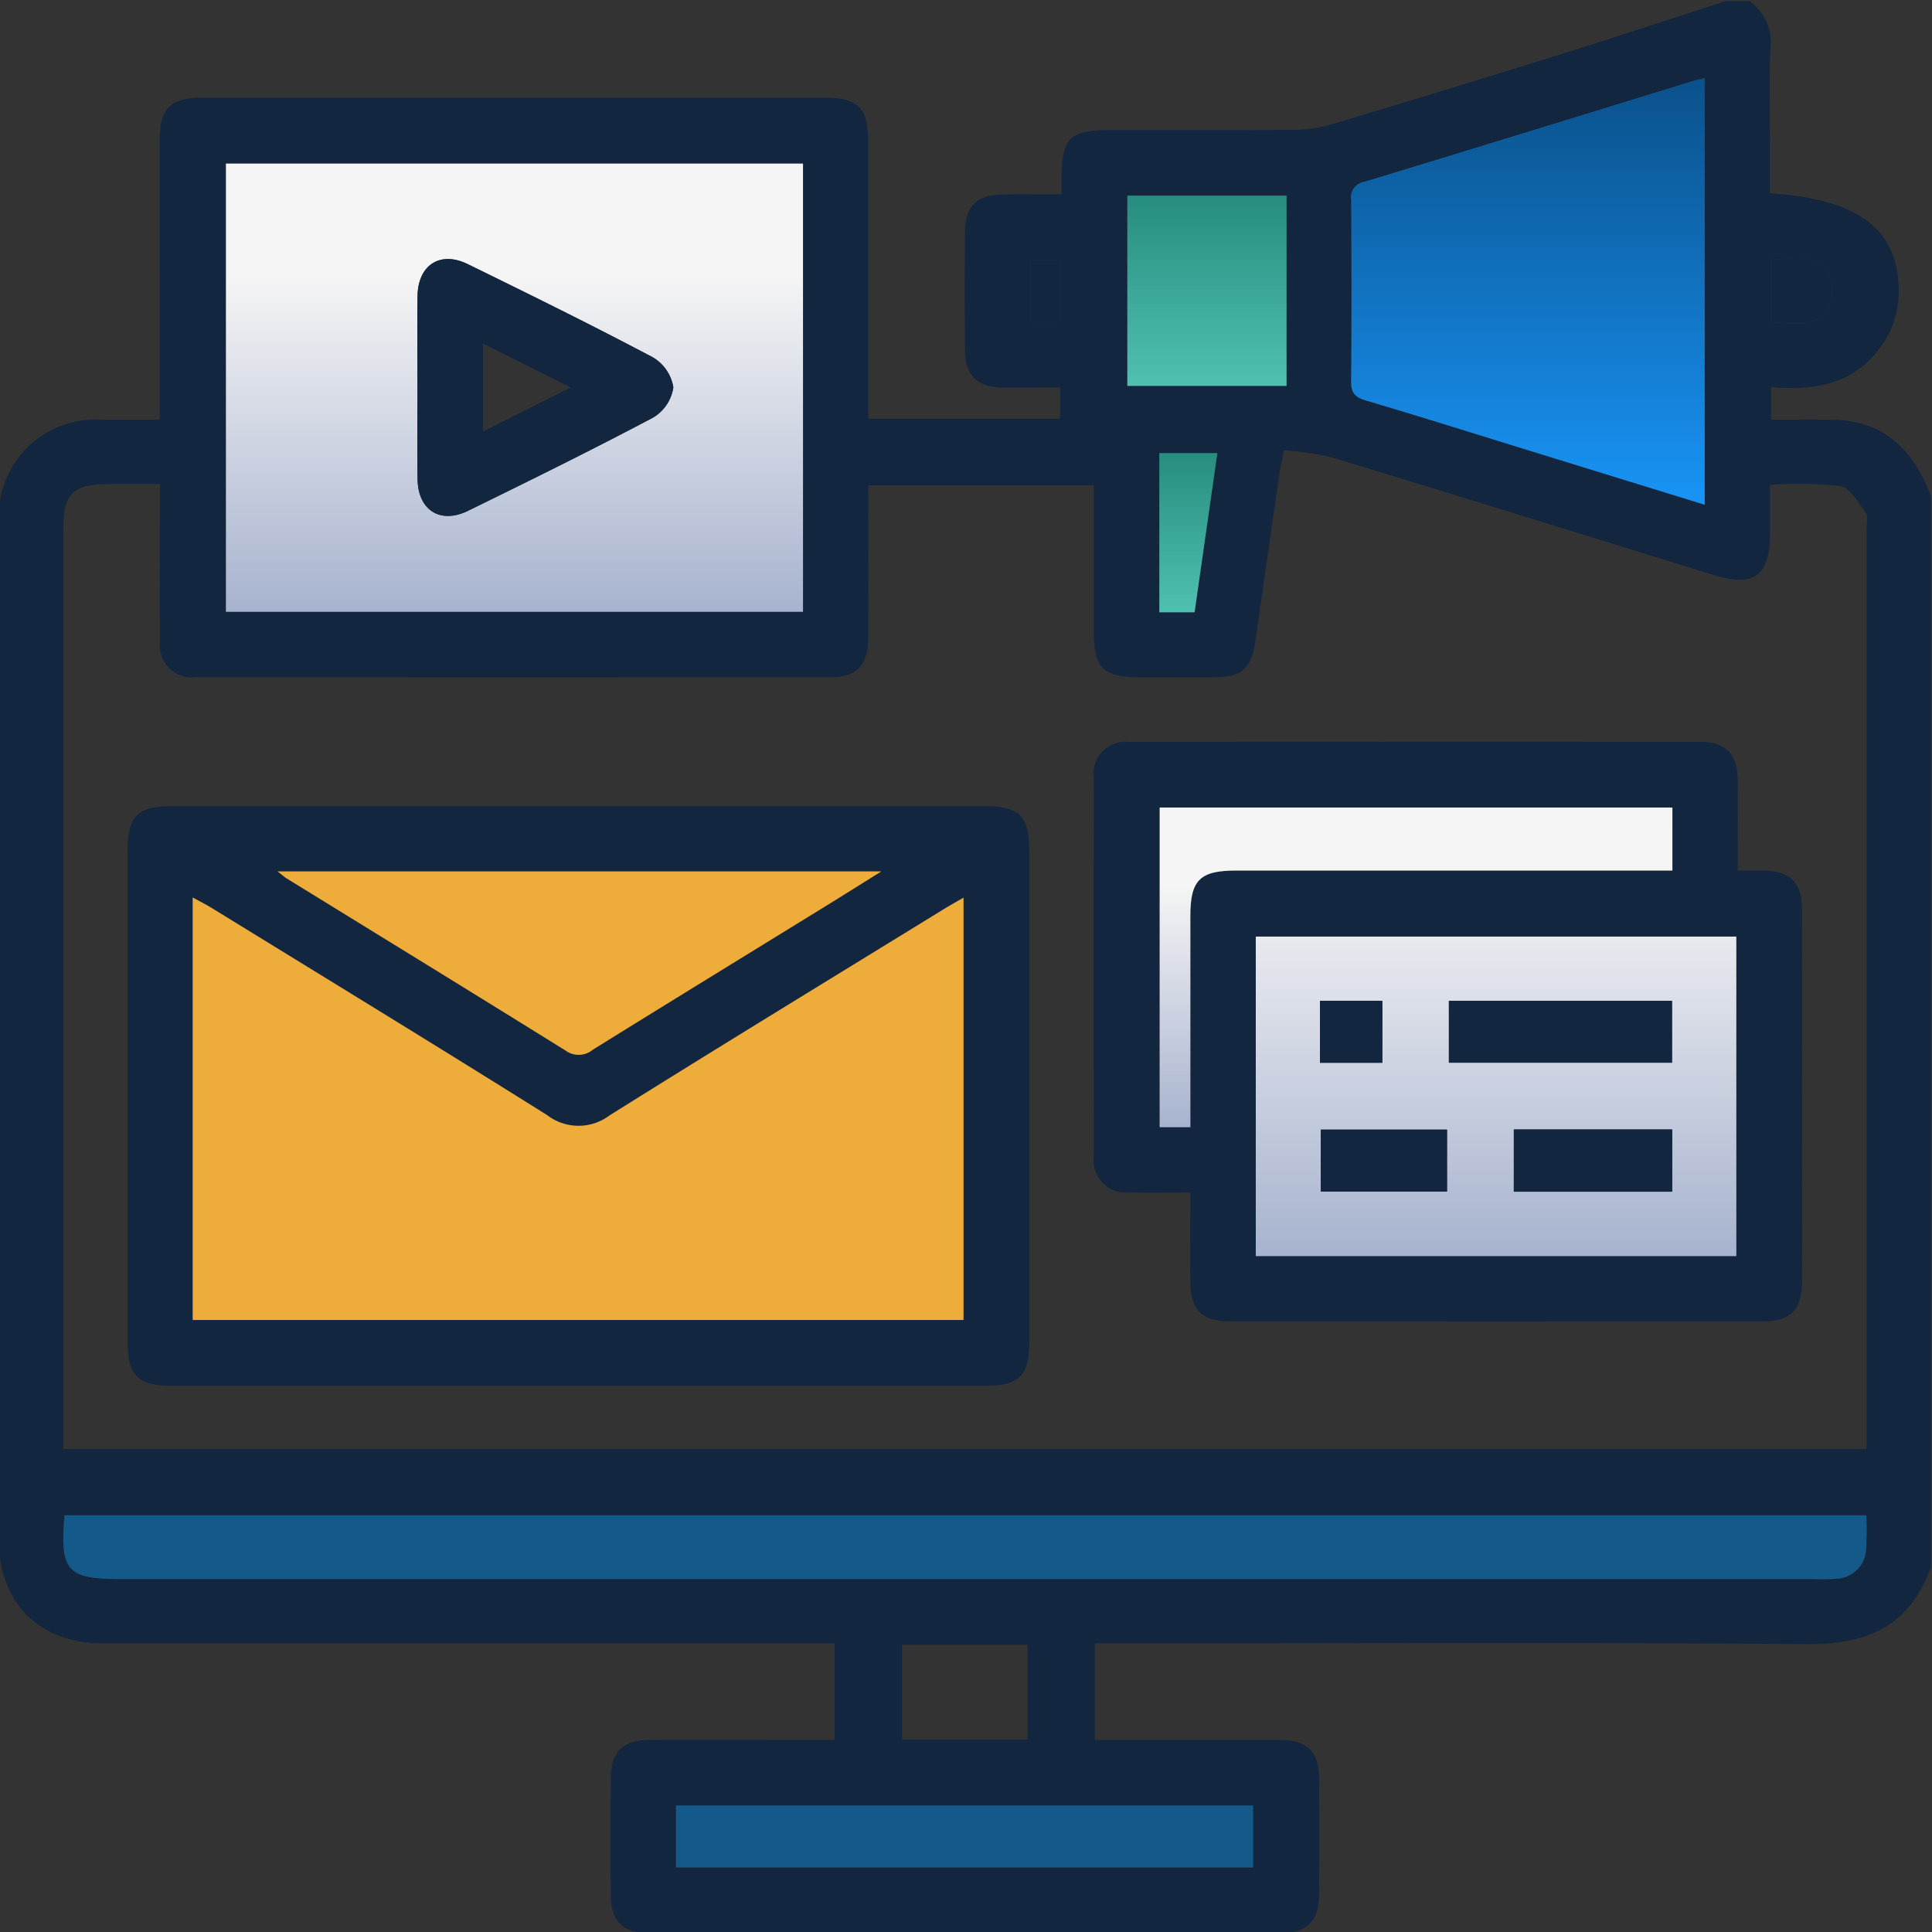 <svg xmlns="http://www.w3.org/2000/svg" xmlns:xlink="http://www.w3.org/1999/xlink" width="132" height="132" viewBox="0 0 132 132">
  <rect x="0" y="0" width="132" height="132" fill="#333333" stroke="none"/>
  <defs>
    <clipPath id="clip-path">
      <rect id="Rectángulo_56293" data-name="Rectángulo 56293" width="132" height="132" transform="translate(0.083 -0.001)" fill="#12263f"/>
    </clipPath>
    <linearGradient id="linear-gradient" x1="0.5" x2="0.5" y2="1" gradientUnits="objectBoundingBox">
      <stop offset="0" stop-color="#f5f5f5"/>
      <stop offset="0.25" stop-color="#f5f5f5"/>
      <stop offset="1" stop-color="#a7b3cf"/>
    </linearGradient>
    <linearGradient id="linear-gradient-2" x1="0.5" x2="0.5" y2="1" gradientUnits="objectBoundingBox">
      <stop offset="0" stop-color="#0a518b"/>
      <stop offset="1" stop-color="#1894f6"/>
    </linearGradient>
    <linearGradient id="linear-gradient-3" x1="0.5" x2="0.5" y2="1" gradientUnits="objectBoundingBox">
      <stop offset="0" stop-color="#278d7e"/>
      <stop offset="1" stop-color="#4fc1b1"/>
    </linearGradient>
  </defs>
  <g id="Grupo_179429" data-name="Grupo 179429" transform="translate(6451 9519.001)">
    <g id="Grupo_175630" data-name="Grupo 175630" transform="translate(-6451.083 -9518.832)">
      <g id="Grupo_175629" data-name="Grupo 175629" transform="translate(0 -0.168)" clip-path="url(#clip-path)">
        <path id="Trazado_217891" data-name="Trazado 217891" d="M117.986,0h1.65a3.521,3.521,0,0,1,1.4,3.323c-.087,2.193-.023,4.393-.023,6.59v3.214c5.978.405,8.64,2.38,8.791,6.384a6.5,6.5,0,0,1-1.486,4.454c-1.867,2.315-4.46,2.629-7.222,2.416V28.6c1.492,0,2.9-.03,4.314.006,3.493.09,5.446,2.157,6.6,5.217v73.156c-1.41,3.982-4.287,5.31-8.406,5.277-15.72-.126-31.441-.051-47.162-.051H74.882v6.6H76.3c3.758,0,7.517-.01,11.275,0,1.811.007,2.618.8,2.631,2.585q.031,3.987,0,7.975c-.012,1.808-.805,2.629-2.589,2.63q-21.587.015-43.175,0c-1.811,0-2.616-.8-2.63-2.587q-.03-3.988,0-7.975c.012-1.855.812-2.625,2.723-2.631,3.713-.012,7.425,0,11.137,0H57.1v-6.6H55.343q-24.131,0-48.263,0c-4.29,0-7.073-2.769-7.075-7.036q-.01-34.787,0-69.575A6.609,6.609,0,0,1,6.986,28.6c1.311-.008,2.621,0,4.017,0V26.931Q11,18.2,11,9.468c0-2.145.733-2.866,2.9-2.866q21.312,0,42.625,0c2.144,0,2.868.735,2.87,2.9q.008,8.8,0,17.6V28.53H72.518V26.4c-1.365,0-2.642.015-3.918,0-1.786-.027-2.576-.821-2.588-2.63q-.026-3.987,0-7.975c.014-1.789.816-2.566,2.627-2.588,1.31-.016,2.619,0,3.967,0,0-.483,0-.757,0-1.03.025-2.843.551-3.37,3.366-3.37,4.217,0,8.433.021,12.65-.018a9.281,9.281,0,0,0,2.549-.4Q99.126,6,107.053,3.527c3.655-1.142,7.289-2.349,10.933-3.527M87.813,30.684c-.136.7-.253,1.179-.324,1.668-.552,3.806-1.09,7.614-1.645,11.42-.268,1.841-.948,2.419-2.828,2.429-1.65.009-3.3,0-4.95,0-2.64,0-3.257-.607-3.258-3.206,0-3.287,0-6.574,0-9.911h-15.4c0,3.557.012,7.032-.005,10.507-.009,1.736-.808,2.6-2.476,2.6q-21.724.02-43.449,0a2.2,2.2,0,0,1-2.465-2.47c-.026-3.116-.008-6.233-.008-9.35,0-.436,0-.873,0-1.372H7.65c-2.636,0-3.247.6-3.247,3.214q0,30.593,0,61.186v1.524h123.21V97.638q0-30.8,0-61.6c0-.367.128-.839-.05-1.079-.508-.688-1.068-1.706-1.745-1.826a28.047,28.047,0,0,0-4.8-.086c0,1.2,0,2.245,0,3.295,0,2.928-1.073,3.724-3.851,2.866-8.7-2.686-17.392-5.388-26.1-8.037a22.135,22.135,0,0,0-3.245-.488M54.947,11.1H15.515V41.729H54.947ZM4.49,103.454c-.32,3.8.179,4.355,3.791,4.355H124.018a13.73,13.73,0,0,0,1.511-.021,2.113,2.113,0,0,0,2.053-2.028,22.832,22.832,0,0,0,.014-2.306ZM116.554,5.264c-.272.063-.492.1-.7.164-7.52,2.311-15.035,4.637-22.563,6.919a1.077,1.077,0,0,0-.891,1.262c.026,4.124.033,8.248,0,12.372-.007.794.271,1.087,1.015,1.308,3.859,1.143,7.7,2.356,11.544,3.542l11.6,3.579ZM46.267,127.513H85.695v-4.231H46.267ZM87.983,13.288H77.106v13H87.983ZM70.292,112.3h-8.58v6.479h8.58ZM81.7,41.758l1.555-10.876H79.292V41.758Zm39.374-19.789c1.5-.038,3.134.53,3.974-1.112a2.719,2.719,0,0,0-.093-2.262c-.9-1.485-2.456-.919-3.881-.957ZM72.5,17.671H70.488v4.282H72.5Z" transform="translate(0 0.075)" fill="#12263f"/>
        <path id="Trazado_217892" data-name="Trazado 217892" d="M95.728,70.9H56.3V40.275H95.728ZM69.386,55.52c0,2.108-.026,4.217.007,6.325S70.945,64.928,72.842,64c4.232-2.073,8.462-4.155,12.626-6.359a2.888,2.888,0,0,0,1.4-2.073A2.913,2.913,0,0,0,85.445,53.5c-4.165-2.2-8.394-4.285-12.627-6.357-1.886-.924-3.4.064-3.426,2.188-.029,2.062-.006,4.125-.006,6.187" transform="translate(-40.781 -29.1)" fill="url(#linear-gradient)"/>
        <path id="Trazado_217893" data-name="Trazado 217893" d="M16.077,375.383H139.184a22.832,22.832,0,0,1-.014,2.306,2.113,2.113,0,0,1-2.053,2.028,13.662,13.662,0,0,1-1.511.021H19.869c-3.612,0-4.111-.554-3.791-4.355" transform="translate(-11.588 -271.854)" fill="#135989"/>
        <path id="Trazado_217894" data-name="Trazado 217894" d="M359.406,19.1V48.247l-11.6-3.579c-3.846-1.187-7.684-2.4-11.544-3.542-.744-.22-1.022-.514-1.015-1.308.038-4.124.031-8.248.005-12.372a1.077,1.077,0,0,1,.891-1.262c7.528-2.282,15.044-4.608,22.563-6.919.211-.065.431-.1.7-.164" transform="translate(-242.852 -13.762)" fill="url(#linear-gradient-2)"/>
        <rect id="Rectángulo_56286" data-name="Rectángulo 56286" width="39.428" height="4.231" transform="translate(46.267 123.357)" fill="#135989"/>
        <rect id="Rectángulo_56287" data-name="Rectángulo 56287" width="10.877" height="13.003" transform="translate(77.106 13.363)" fill="url(#linear-gradient-3)"/>
        <path id="Trazado_217895" data-name="Trazado 217895" d="M290.119,122.933h-2.408V112.057h3.964l-1.555,10.876" transform="translate(-208.419 -81.1)" fill="url(#linear-gradient-3)"/>
        <path id="Trazado_217896" data-name="Trazado 217896" d="M439.319,68.133V63.8c1.425.038,2.984-.528,3.881.957a2.719,2.719,0,0,1,.093,2.262c-.84,1.641-2.475,1.074-3.974,1.112" transform="translate(-318.245 -46.089)" fill="#12263f"/>
        <rect id="Rectángulo_56288" data-name="Rectángulo 56288" width="2.017" height="4.282" transform="translate(70.487 17.746)" fill="#12263f"/>
        <path id="Trazado_217897" data-name="Trazado 217897" d="M62.738,199.583q13.888,0,27.776,0c2.341,0,3.028.685,3.029,3.022q0,16.775,0,33.551c0,2.339-.689,3.028-3.025,3.028q-27.776,0-55.552,0c-2.34,0-3.025-.685-3.026-3.024q0-16.776,0-33.551c0-2.343.681-3.024,3.022-3.025q13.888,0,27.776,0M36.385,234.688H89.049V205.835c-.558.325-.989.562-1.407.82-7.6,4.676-15.22,9.321-22.781,14.059a3.519,3.519,0,0,1-4.263-.025c-7.6-4.765-15.254-9.436-22.893-14.137-.4-.243-.813-.452-1.32-.732Zm5.788-30.649c.372.283.5.4.655.5,6.347,3.912,12.7,7.809,19.035,11.748a1.513,1.513,0,0,0,1.855-.059c5.323-3.306,10.667-6.58,16-9.867,1.142-.7,2.277-1.419,3.716-2.318Z" transform="translate(-23.136 -144.504)" fill="#12263f"/>
        <path id="Trazado_217898" data-name="Trazado 217898" d="M278.032,214.415c-1.5,0-2.822.023-4.143-.006a2.216,2.216,0,0,1-2.45-2.485q-.023-12.918,0-25.835a2.194,2.194,0,0,1,2.464-2.467q19.514-.02,39.028,0c1.685,0,2.48.846,2.5,2.576.021,2.01,0,4.02,0,6.217.653,0,1.228-.009,1.8,0,1.788.035,2.588.819,2.594,2.623.015,4.856.005,9.711.005,14.567,0,3.619.008,7.238,0,10.856-.006,1.972-.777,2.75-2.745,2.75q-18.14.01-36.279,0c-1.989,0-2.76-.765-2.773-2.721s0-3.927,0-6.077m37.306-17.492H282.505v21.832h32.832Zm-4.367-8.817h-35.04v21.842h2.1v-1.406q0-6.525,0-13.051c0-2.423.66-3.076,3.1-3.077q14.15,0,28.3,0h1.533Z" transform="translate(-196.624 -132.934)" fill="#12263f"/>
        <path id="Trazado_217899" data-name="Trazado 217899" d="M103.769,72.668c0-2.063-.023-4.125.006-6.188.03-2.123,1.54-3.111,3.426-2.188,4.233,2.072,8.462,4.154,12.627,6.357a2.915,2.915,0,0,1,1.424,2.064,2.888,2.888,0,0,1-1.4,2.072c-4.164,2.2-8.394,4.286-12.625,6.359-1.9.93-3.416-.039-3.449-2.153s-.007-4.217-.007-6.325m4.473-2.944V75.73l5.993-3.008-5.993-3" transform="translate(-75.164 -46.248)" fill="#12263f"/>
        <path id="Trazado_217900" data-name="Trazado 217900" d="M48.074,251.082V222.214c.507.28.924.488,1.32.732,7.638,4.7,15.294,9.372,22.893,14.137a3.519,3.519,0,0,0,4.263.025c7.561-4.738,15.181-9.383,22.781-14.059.418-.257.849-.5,1.407-.82v28.853Z" transform="translate(-34.825 -160.898)" fill="#eeac3a"/>
        <path id="Trazado_217901" data-name="Trazado 217901" d="M69.076,215.752h41.263c-1.44.9-2.574,1.614-3.716,2.318-5.335,3.287-10.678,6.561-16,9.867a1.513,1.513,0,0,1-1.855.059c-6.331-3.939-12.687-7.836-19.035-11.748-.15-.092-.283-.212-.655-.5" transform="translate(-50.039 -156.217)" fill="#eeac3a"/>
        <path id="Trazado_217902" data-name="Trazado 217902" d="M344.455,253.742H311.623V231.91h32.832Zm-19.639-13.214h15.246V236.3H324.817Zm15.258,4.562H329.253v4.251h10.822Zm-15.385.009h-8.628v4.231h8.628Zm-8.682-4.566h4.262V236.3h-4.262Z" transform="translate(-225.741 -167.922)" fill="url(#linear-gradient)"/>
        <path id="Trazado_217903" data-name="Trazado 217903" d="M322.806,199.92v4.308h-1.533q-14.15,0-28.3,0c-2.444,0-3.1.654-3.1,3.077q0,6.525,0,13.051v1.406h-2.1V199.92Z" transform="translate(-208.459 -144.748)" fill="url(#linear-gradient)"/>
        <rect id="Rectángulo_56289" data-name="Rectángulo 56289" width="15.246" height="4.227" transform="translate(99.075 68.379)" fill="#12263f"/>
        <rect id="Rectángulo_56290" data-name="Rectángulo 56290" width="10.822" height="4.25" transform="translate(103.512 77.168)" fill="#12263f"/>
        <rect id="Rectángulo_56291" data-name="Rectángulo 56291" width="8.628" height="4.231" transform="translate(90.32 77.178)" fill="#12263f"/>
        <rect id="Rectángulo_56292" data-name="Rectángulo 56292" width="4.262" height="4.238" transform="translate(90.266 68.374)" fill="#12263f"/>
      </g>
    </g>
  </g>
</svg>
